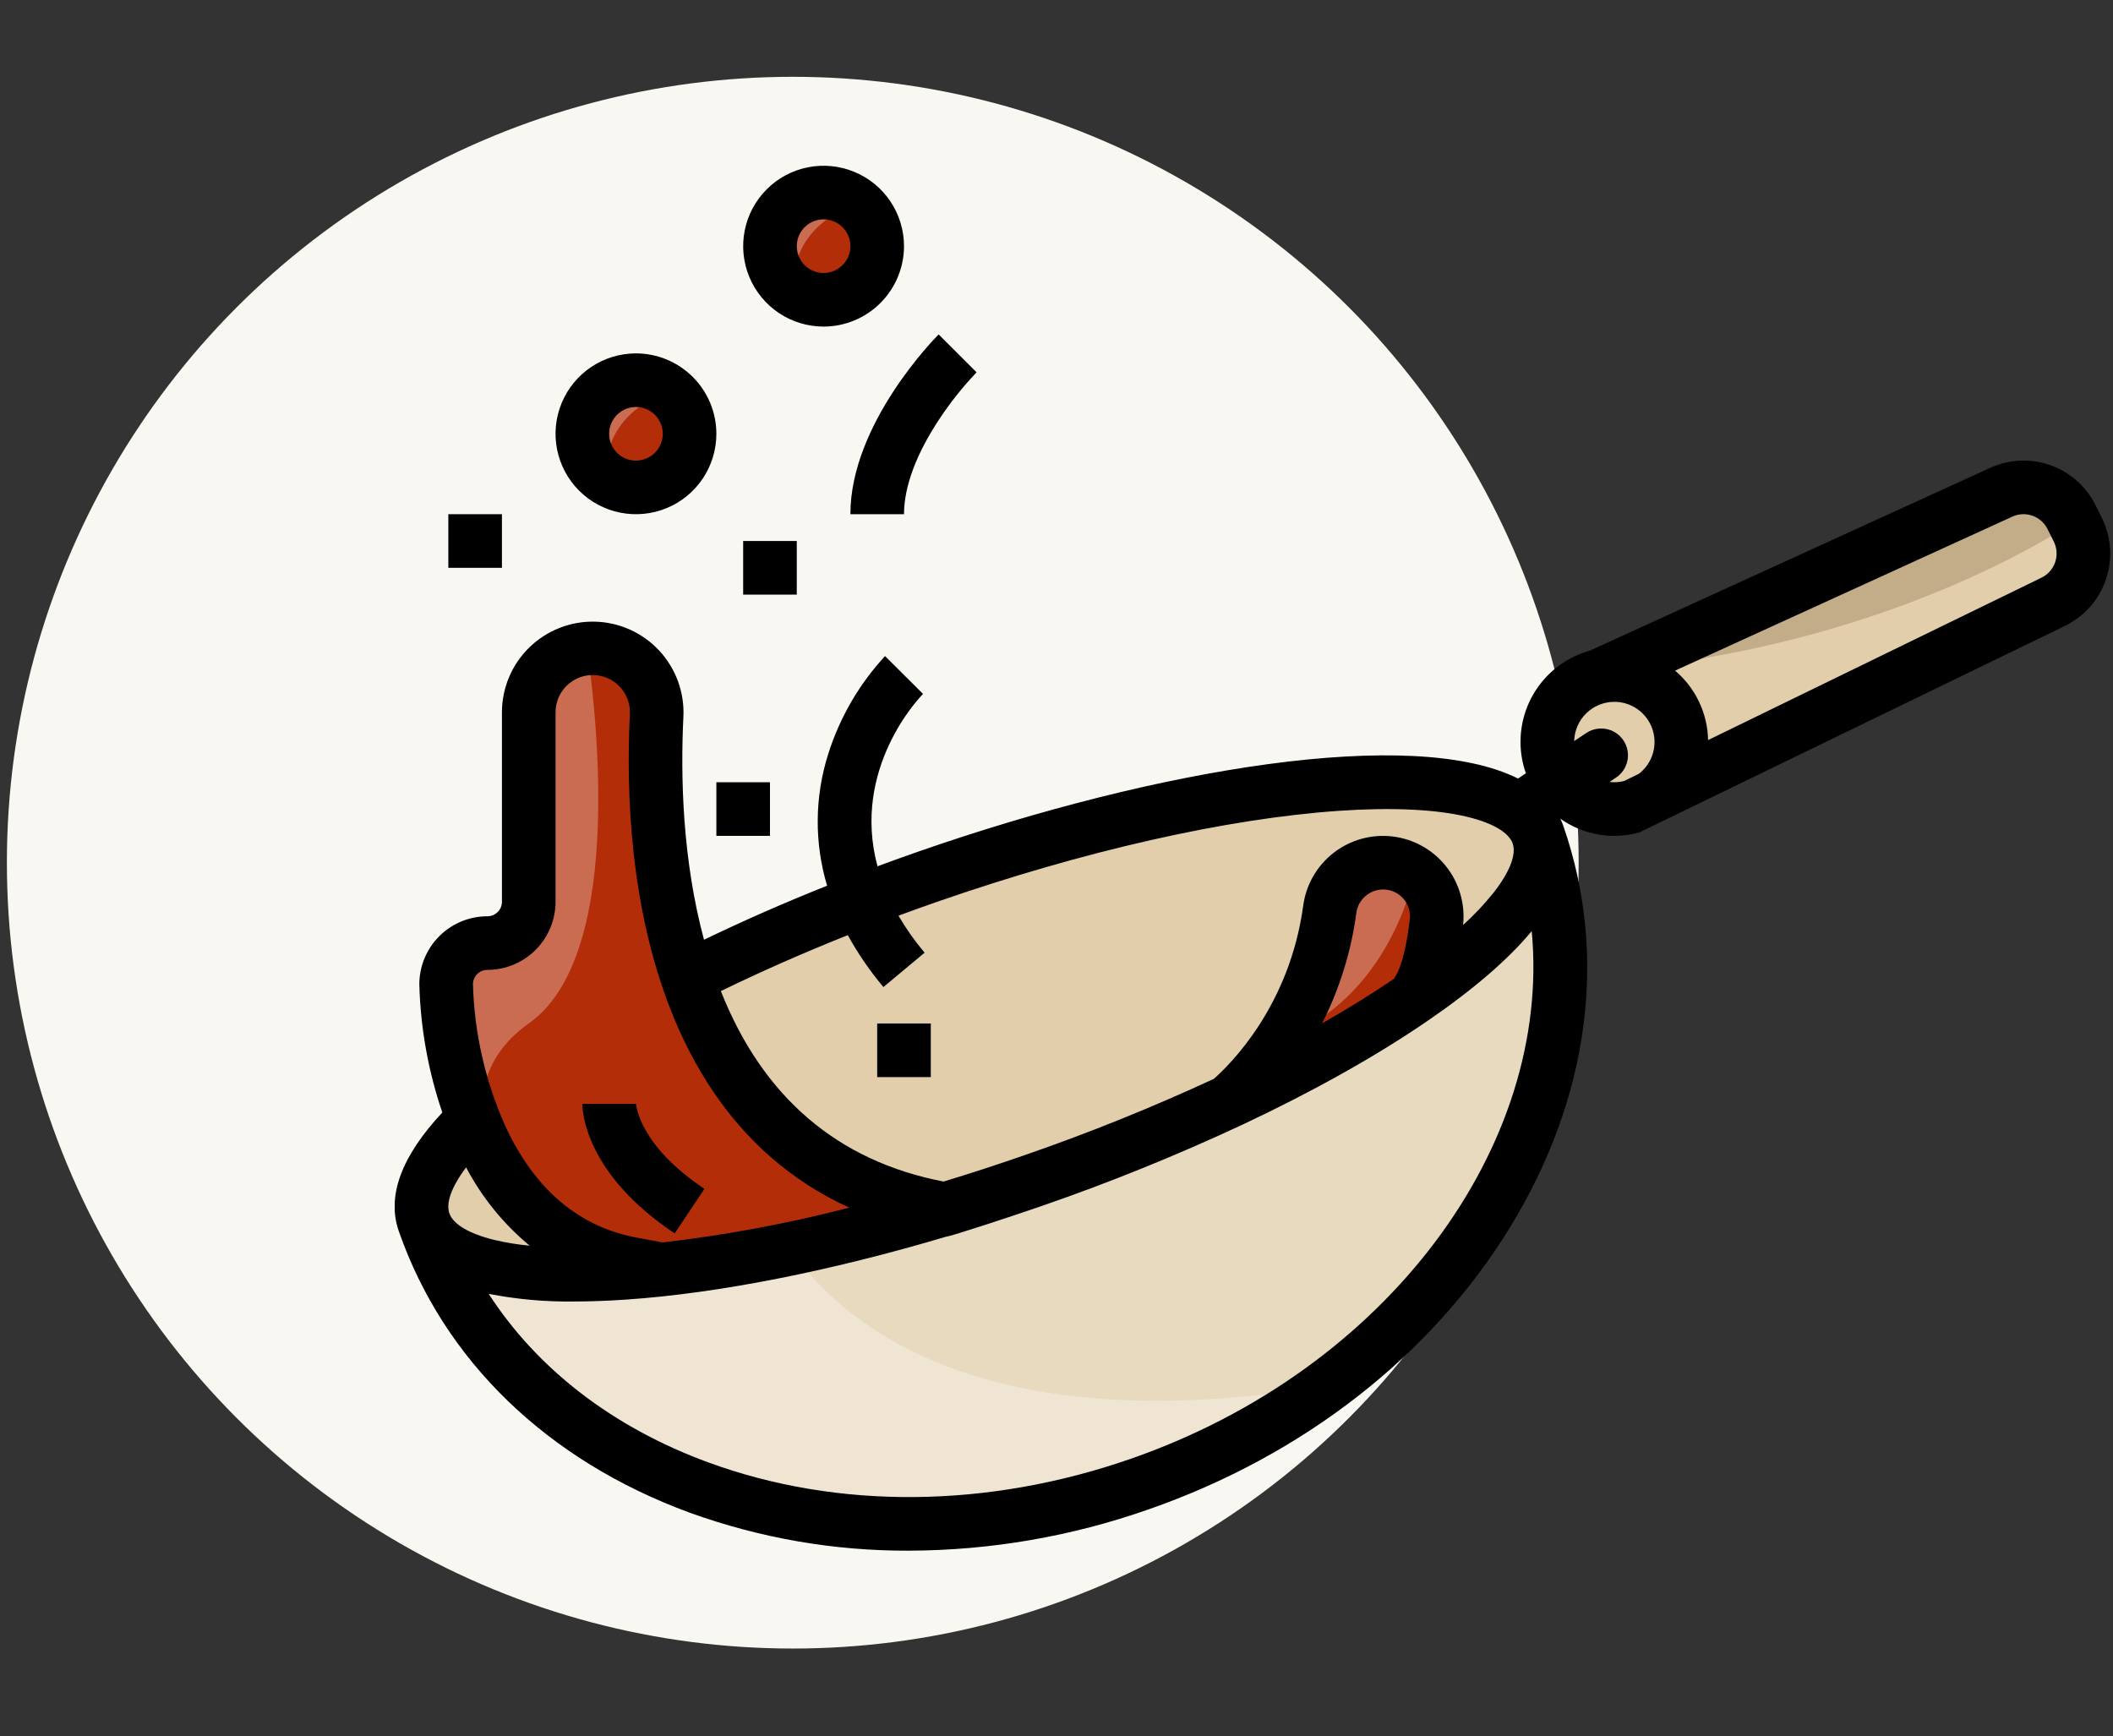 <svg width="101" height="83" viewBox="0 0 101 83" fill="none" xmlns="http://www.w3.org/2000/svg">
<rect x="0" y="0" width="101" height="83" fill="#333333" stroke="none"/>
<circle cx="37.894" cy="41.236" r="37.565" fill="#F9F7F1"/>
<g clip-path="url(#clip0_0_161)">
<path d="M77.805 38.673L98.132 28.771C98.439 28.623 98.713 28.417 98.939 28.163C99.164 27.909 99.337 27.612 99.447 27.29C99.557 26.969 99.602 26.628 99.579 26.289C99.557 25.95 99.467 25.619 99.315 25.315L99.015 24.715C98.719 24.124 98.207 23.67 97.584 23.448C96.962 23.226 96.278 23.252 95.675 23.523L75.722 32.587L77.805 38.673Z" fill="#E2CEAA"/>
<path d="M77.164 38.673C78.933 38.673 80.367 37.239 80.367 35.47C80.367 33.701 78.933 32.267 77.164 32.267C75.395 32.267 73.961 33.701 73.961 35.47C73.961 37.239 75.395 38.673 77.164 38.673Z" fill="#E2CEAA"/>
<path d="M73.516 39.9C77.7 51.93 69.172 65.828 54.47 70.942C39.767 76.056 24.454 70.45 20.27 58.42L73.516 39.9Z" fill="#E2CEAA" fill-opacity="0.7"/>
<path d="M32.961 46.686C35.299 45.507 37.883 44.355 40.648 43.272C41.855 42.8 43.094 42.342 44.367 41.899C59.071 36.784 72.121 35.889 73.516 39.899C74.91 43.909 64.121 51.306 49.418 56.42C34.715 61.535 21.664 62.43 20.27 58.42C19.798 57.065 20.718 55.323 22.711 53.413" fill="#E2CEAA"/>
<path d="M45.161 57.799C39.892 59.38 34.982 60.376 30.932 60.755C23.332 59.404 21.343 49.918 21.325 47.064C21.324 46.803 21.374 46.545 21.472 46.305C21.571 46.064 21.716 45.845 21.9 45.66C22.083 45.476 22.302 45.33 22.542 45.23C22.782 45.13 23.04 45.079 23.3 45.079C23.823 45.079 24.325 44.871 24.695 44.501C25.065 44.131 25.273 43.629 25.273 43.106V34.044C25.273 33.643 25.352 33.245 25.506 32.874C25.66 32.504 25.885 32.166 26.169 31.883C26.453 31.599 26.79 31.373 27.161 31.22C27.532 31.066 27.929 30.987 28.331 30.987C28.732 30.987 29.13 31.066 29.501 31.22C29.872 31.373 30.209 31.599 30.492 31.883C30.776 32.166 31.002 32.504 31.155 32.874C31.309 33.245 31.388 33.643 31.388 34.044C31.388 34.096 31.388 34.147 31.385 34.198C31.056 40.899 31.26 55.75 45.133 57.732L45.161 57.799Z" fill="#B32D09"/>
<path d="M30.398 23.298C31.814 23.298 32.961 22.151 32.961 20.735C32.961 19.32 31.814 18.173 30.398 18.173C28.983 18.173 27.836 19.32 27.836 20.735C27.836 22.151 28.983 23.298 30.398 23.298Z" fill="#B32D09"/>
<path d="M39.367 14.329C40.782 14.329 41.929 13.182 41.929 11.767C41.929 10.351 40.782 9.204 39.367 9.204C37.952 9.204 36.804 10.351 36.804 11.767C36.804 13.182 37.952 14.329 39.367 14.329Z" fill="#B32D09"/>
<path d="M68.66 44.096C68.495 45.5 68.174 47.022 67.555 47.642L67.567 47.703C65.178 49.347 62.176 51.035 58.735 52.648C59.483 52.022 62.816 48.961 63.562 43.467C63.644 42.85 63.946 42.284 64.413 41.874C64.88 41.464 65.48 41.237 66.102 41.236H66.115C66.476 41.236 66.834 41.312 67.164 41.46C67.494 41.608 67.789 41.825 68.029 42.095C68.269 42.365 68.45 42.683 68.558 43.028C68.667 43.373 68.702 43.737 68.66 44.096Z" fill="#B32D09"/>
<path opacity="0.3" d="M25.273 48.923C29.699 45.799 28.623 34.951 28.065 30.999C27.303 31.065 26.594 31.415 26.077 31.979C25.56 32.542 25.273 33.28 25.273 34.044V43.106C25.273 43.629 25.065 44.131 24.695 44.501C24.325 44.871 23.823 45.079 23.3 45.079C23.04 45.079 22.782 45.13 22.542 45.23C22.302 45.33 22.083 45.476 21.9 45.66C21.716 45.845 21.571 46.064 21.472 46.305C21.374 46.545 21.324 46.803 21.325 47.064C21.334 48.415 21.785 51.254 23.064 54.011C22.835 52.199 23.285 50.326 25.273 48.923Z" fill="white"/>
<path opacity="0.3" d="M31.925 18.681C31.649 18.474 31.333 18.325 30.998 18.244C30.662 18.162 30.314 18.149 29.973 18.205C29.632 18.262 29.306 18.386 29.015 18.572C28.724 18.758 28.473 19 28.278 19.285C28.083 19.57 27.948 19.892 27.88 20.231C27.813 20.569 27.815 20.918 27.886 21.256C27.956 21.594 28.095 21.914 28.293 22.198C28.491 22.48 28.744 22.721 29.037 22.903C28.738 20.517 30.503 19.282 31.925 18.681Z" fill="white"/>
<path opacity="0.3" d="M40.894 9.712C40.617 9.505 40.302 9.357 39.966 9.275C39.631 9.193 39.282 9.18 38.941 9.236C38.601 9.293 38.275 9.418 37.984 9.603C37.693 9.789 37.442 10.031 37.247 10.317C37.052 10.602 36.917 10.923 36.849 11.262C36.782 11.601 36.783 11.95 36.854 12.287C36.925 12.626 37.064 12.946 37.262 13.229C37.459 13.512 37.713 13.752 38.006 13.935C37.707 11.548 39.472 10.313 40.894 9.712Z" fill="white"/>
<path opacity="0.3" d="M61.312 49.632C65.607 47.943 67.143 43.776 67.648 41.745C67.206 41.413 66.668 41.234 66.115 41.236H66.102C65.48 41.237 64.88 41.464 64.413 41.874C63.946 42.284 63.644 42.85 63.562 43.467C63.27 45.661 62.502 47.765 61.312 49.632Z" fill="white"/>
<path d="M99.141 24.968L99.015 24.715C98.719 24.124 98.207 23.67 97.584 23.448C96.962 23.225 96.278 23.252 95.675 23.522L76.882 32.06C88.272 31.024 95.921 27.001 99.141 24.968Z" fill="#C2AD88"/>
<path opacity="0.3" d="M37.771 59.689C28.369 61.653 21.278 61.317 20.27 58.42C24.454 70.45 39.766 76.056 54.47 70.942C57.681 69.833 60.706 68.244 63.442 66.231C46.462 69.068 39.952 62.907 37.771 59.689Z" fill="white"/>
<path d="M32.984 72.313C36.34 73.525 39.883 74.138 43.451 74.123C47.347 74.11 51.214 73.444 54.89 72.153C62.28 69.583 68.416 64.8 72.167 58.685C75.969 52.488 76.878 45.667 74.726 39.479C74.684 39.361 74.636 39.246 74.582 39.133C75.122 39.516 75.74 39.773 76.392 39.888C77.043 40.002 77.713 39.97 78.35 39.794L98.688 29.926C99.147 29.705 99.558 29.395 99.897 29.014C100.235 28.633 100.495 28.188 100.66 27.706C100.825 27.223 100.892 26.713 100.858 26.204C100.824 25.695 100.689 25.198 100.461 24.742L100.161 24.142C99.718 23.253 98.948 22.57 98.012 22.238C97.076 21.904 96.047 21.948 95.143 22.357L75.991 31.102C75.037 31.366 74.196 31.937 73.598 32.727C72.999 33.516 72.677 34.48 72.68 35.47C72.679 35.978 72.766 36.483 72.936 36.962L72.559 37.214C67.531 34.699 55.338 36.726 43.946 40.689C43.277 40.922 42.609 41.161 41.944 41.409C40.685 36.744 43.943 33.349 44.121 33.17L42.305 31.361C41.064 32.704 40.135 34.305 39.586 36.049C38.938 38.092 38.92 40.283 39.535 42.337C37.485 43.155 35.515 44.021 33.651 44.92C32.617 41.082 32.525 37.123 32.666 34.261C32.694 33.684 32.605 33.107 32.407 32.564C32.208 32.02 31.903 31.523 31.509 31.099C31.116 30.676 30.642 30.335 30.114 30.098C29.587 29.86 29.018 29.73 28.44 29.716C27.862 29.701 27.287 29.803 26.748 30.014C26.21 30.224 25.719 30.541 25.305 30.944C24.891 31.347 24.561 31.829 24.336 32.362C24.11 32.894 23.993 33.466 23.992 34.044V43.106C23.992 43.29 23.919 43.465 23.789 43.595C23.659 43.725 23.483 43.798 23.299 43.798C22.87 43.798 22.445 43.883 22.049 44.047C21.653 44.212 21.293 44.453 20.991 44.758C20.688 45.062 20.449 45.423 20.286 45.82C20.124 46.217 20.041 46.642 20.044 47.072C20.101 49.15 20.471 51.209 21.143 53.177C19.182 55.276 18.481 57.178 19.059 58.841C21.212 65.029 26.157 69.813 32.984 72.313ZM54.048 69.732C47.216 72.109 40.048 72.171 33.865 69.907C29.297 68.234 25.681 65.438 23.359 61.846C24.699 62.108 26.062 62.23 27.427 62.212C28.212 62.212 29.05 62.181 29.941 62.12C34.359 61.817 39.675 60.763 45.255 59.106C45.367 59.124 48.422 58.124 49.84 57.631C53.073 56.512 56.245 55.226 59.346 53.779L59.411 53.749C62.763 52.171 65.762 50.494 68.229 48.803C70.436 47.29 72.098 45.858 73.215 44.507C74.179 54.739 66.363 65.448 54.048 69.732ZM67.387 43.947C67.117 46.243 66.667 46.717 66.648 46.736L66.673 46.76C65.613 47.483 64.449 48.203 63.198 48.914C64.034 47.259 64.586 45.476 64.832 43.638C64.874 43.328 65.027 43.043 65.263 42.837C65.499 42.631 65.801 42.517 66.115 42.517C66.295 42.517 66.474 42.555 66.639 42.629C66.804 42.703 66.952 42.811 67.072 42.946C67.192 43.081 67.283 43.24 67.337 43.413C67.391 43.585 67.409 43.767 67.388 43.947L67.387 43.947ZM96.199 24.691C96.5 24.555 96.843 24.542 97.154 24.653C97.465 24.764 97.721 24.991 97.869 25.287L98.169 25.887C98.245 26.04 98.29 26.206 98.301 26.376C98.312 26.547 98.29 26.717 98.234 26.878C98.178 27.04 98.091 27.188 97.977 27.315C97.864 27.442 97.726 27.545 97.572 27.618L81.646 35.376C81.633 34.743 81.486 34.119 81.214 33.547C80.942 32.974 80.551 32.467 80.068 32.056L96.199 24.691ZM77.164 33.548C77.565 33.547 77.956 33.673 78.282 33.906C78.608 34.139 78.853 34.468 78.983 34.847C79.112 35.227 79.12 35.637 79.004 36.021C78.889 36.405 78.656 36.743 78.338 36.988L77.633 37.331C77.406 37.392 77.168 37.407 76.934 37.377L77.234 37.177C77.376 37.084 77.498 36.964 77.594 36.824C77.689 36.684 77.755 36.527 77.79 36.361C77.823 36.195 77.824 36.024 77.792 35.858C77.759 35.692 77.694 35.534 77.6 35.393C77.507 35.252 77.386 35.131 77.245 35.037C77.104 34.943 76.946 34.878 76.779 34.846C76.613 34.814 76.442 34.815 76.276 34.849C76.111 34.883 75.953 34.949 75.813 35.045L75.245 35.423C75.257 34.922 75.465 34.446 75.823 34.096C76.182 33.745 76.663 33.549 77.164 33.548ZM42.227 47.181L44.195 45.54C43.73 44.986 43.312 44.394 42.946 43.77C43.557 43.544 44.173 43.323 44.788 43.109C51.794 40.672 58.625 39.126 64.02 38.756C66.53 38.584 68.645 38.684 70.138 39.046C71.352 39.34 72.121 39.793 72.305 40.321C72.488 40.848 72.165 41.68 71.396 42.665C70.951 43.22 70.462 43.739 69.934 44.217C70.042 43.211 69.75 42.202 69.12 41.41C68.49 40.618 67.573 40.105 66.568 39.984C65.564 39.863 64.551 40.142 63.751 40.761C62.95 41.381 62.426 42.291 62.292 43.294C61.641 48.084 58.809 50.876 58.019 51.571C55.074 52.934 52.063 54.149 48.997 55.21C47.69 55.665 46.391 56.088 45.102 56.479C40.04 55.502 36.461 52.443 34.457 47.375C36.368 46.443 38.403 45.546 40.524 44.7C41.009 45.581 41.579 46.411 42.227 47.181ZM22.807 46.565C22.871 46.5 22.948 46.448 23.032 46.413C23.117 46.378 23.208 46.36 23.299 46.361C24.162 46.359 24.99 46.016 25.6 45.406C26.21 44.796 26.553 43.968 26.555 43.105V34.044C26.555 33.573 26.742 33.121 27.076 32.788C27.409 32.454 27.861 32.267 28.332 32.267C28.573 32.267 28.812 32.316 29.033 32.411C29.255 32.506 29.454 32.645 29.62 32.82C29.786 32.995 29.915 33.202 29.999 33.428C30.082 33.654 30.119 33.894 30.107 34.135C29.924 37.858 30.114 43.334 32.062 48.283C33.184 51.134 34.77 53.48 36.778 55.256C37.921 56.264 39.208 57.096 40.596 57.726C37.665 58.485 34.686 59.04 31.68 59.388L30.609 59.19C27.747 58.714 25.574 56.906 24.149 53.817C23.198 51.686 22.674 49.389 22.607 47.056C22.606 46.965 22.623 46.874 22.657 46.79C22.692 46.706 22.743 46.63 22.807 46.565ZM21.48 57.999C21.302 57.489 21.596 56.712 22.279 55.8C23.035 57.237 24.069 58.51 25.32 59.545C24.757 59.493 24.198 59.402 23.647 59.273C22.433 58.978 21.664 58.526 21.48 57.999V57.999L21.48 57.999Z" fill="black"/>
<path d="M30.398 16.892C29.638 16.892 28.895 17.117 28.263 17.54C27.631 17.962 27.138 18.562 26.847 19.265C26.556 19.967 26.48 20.74 26.628 21.485C26.777 22.231 27.143 22.916 27.68 23.453C28.218 23.991 28.903 24.357 29.648 24.505C30.394 24.654 31.167 24.578 31.869 24.287C32.572 23.996 33.172 23.503 33.594 22.871C34.017 22.239 34.242 21.496 34.242 20.735C34.241 19.716 33.836 18.739 33.115 18.019C32.394 17.298 31.417 16.893 30.398 16.892ZM30.398 22.017C30.145 22.017 29.897 21.942 29.686 21.801C29.476 21.66 29.311 21.46 29.215 21.226C29.118 20.992 29.092 20.734 29.142 20.485C29.191 20.237 29.313 20.009 29.492 19.829C29.672 19.65 29.9 19.528 30.148 19.479C30.397 19.429 30.654 19.455 30.889 19.552C31.123 19.649 31.323 19.813 31.464 20.024C31.604 20.234 31.68 20.482 31.68 20.735C31.679 21.075 31.544 21.401 31.304 21.641C31.064 21.881 30.738 22.016 30.398 22.017Z" fill="black"/>
<path d="M43.211 11.767C43.211 11.007 42.985 10.263 42.563 9.631C42.141 8.999 41.54 8.507 40.838 8.216C40.136 7.925 39.363 7.849 38.617 7.997C37.871 8.145 37.187 8.511 36.649 9.049C36.111 9.586 35.745 10.271 35.597 11.017C35.449 11.762 35.525 12.535 35.816 13.238C36.107 13.94 36.599 14.54 37.231 14.963C37.864 15.385 38.607 15.611 39.367 15.611C40.386 15.609 41.363 15.204 42.084 14.483C42.804 13.763 43.21 12.786 43.211 11.767ZM38.086 11.767C38.086 11.513 38.161 11.266 38.302 11.055C38.443 10.844 38.643 10.68 38.877 10.583C39.111 10.486 39.368 10.461 39.617 10.51C39.865 10.559 40.094 10.682 40.273 10.861C40.452 11.04 40.574 11.268 40.624 11.517C40.673 11.765 40.648 12.023 40.551 12.257C40.454 12.491 40.289 12.691 40.079 12.832C39.868 12.973 39.62 13.048 39.367 13.048C39.027 13.048 38.702 12.912 38.461 12.672C38.221 12.432 38.086 12.106 38.086 11.767Z" fill="black"/>
<path d="M35.523 25.86H38.086V28.423H35.523V25.86Z" fill="black"/>
<path d="M34.242 37.392H36.804V39.954H34.242V37.392Z" fill="black"/>
<path d="M41.929 48.923H44.492V51.486H41.929V48.923Z" fill="black"/>
<path d="M21.43 24.579H23.992V27.142H21.43V24.579Z" fill="black"/>
<path d="M32.25 58.958L33.672 56.826C30.54 54.738 30.402 52.815 30.398 52.734C30.399 52.755 30.398 52.767 30.398 52.767H27.836C27.836 53.099 27.96 56.098 32.25 58.958Z" fill="black"/>
<path d="M44.891 20.045C45.42 19.244 46.019 18.492 46.68 17.797L44.867 15.986C44.695 16.158 40.648 20.255 40.648 24.579H43.211C43.211 23.273 43.792 21.705 44.891 20.045Z" fill="black"/>
</g>
<defs>
<clipPath id="clip0_0_161">
<rect width="82" height="82" fill="white" transform="translate(18.867 0.235)"/>
</clipPath>
</defs>
</svg>
